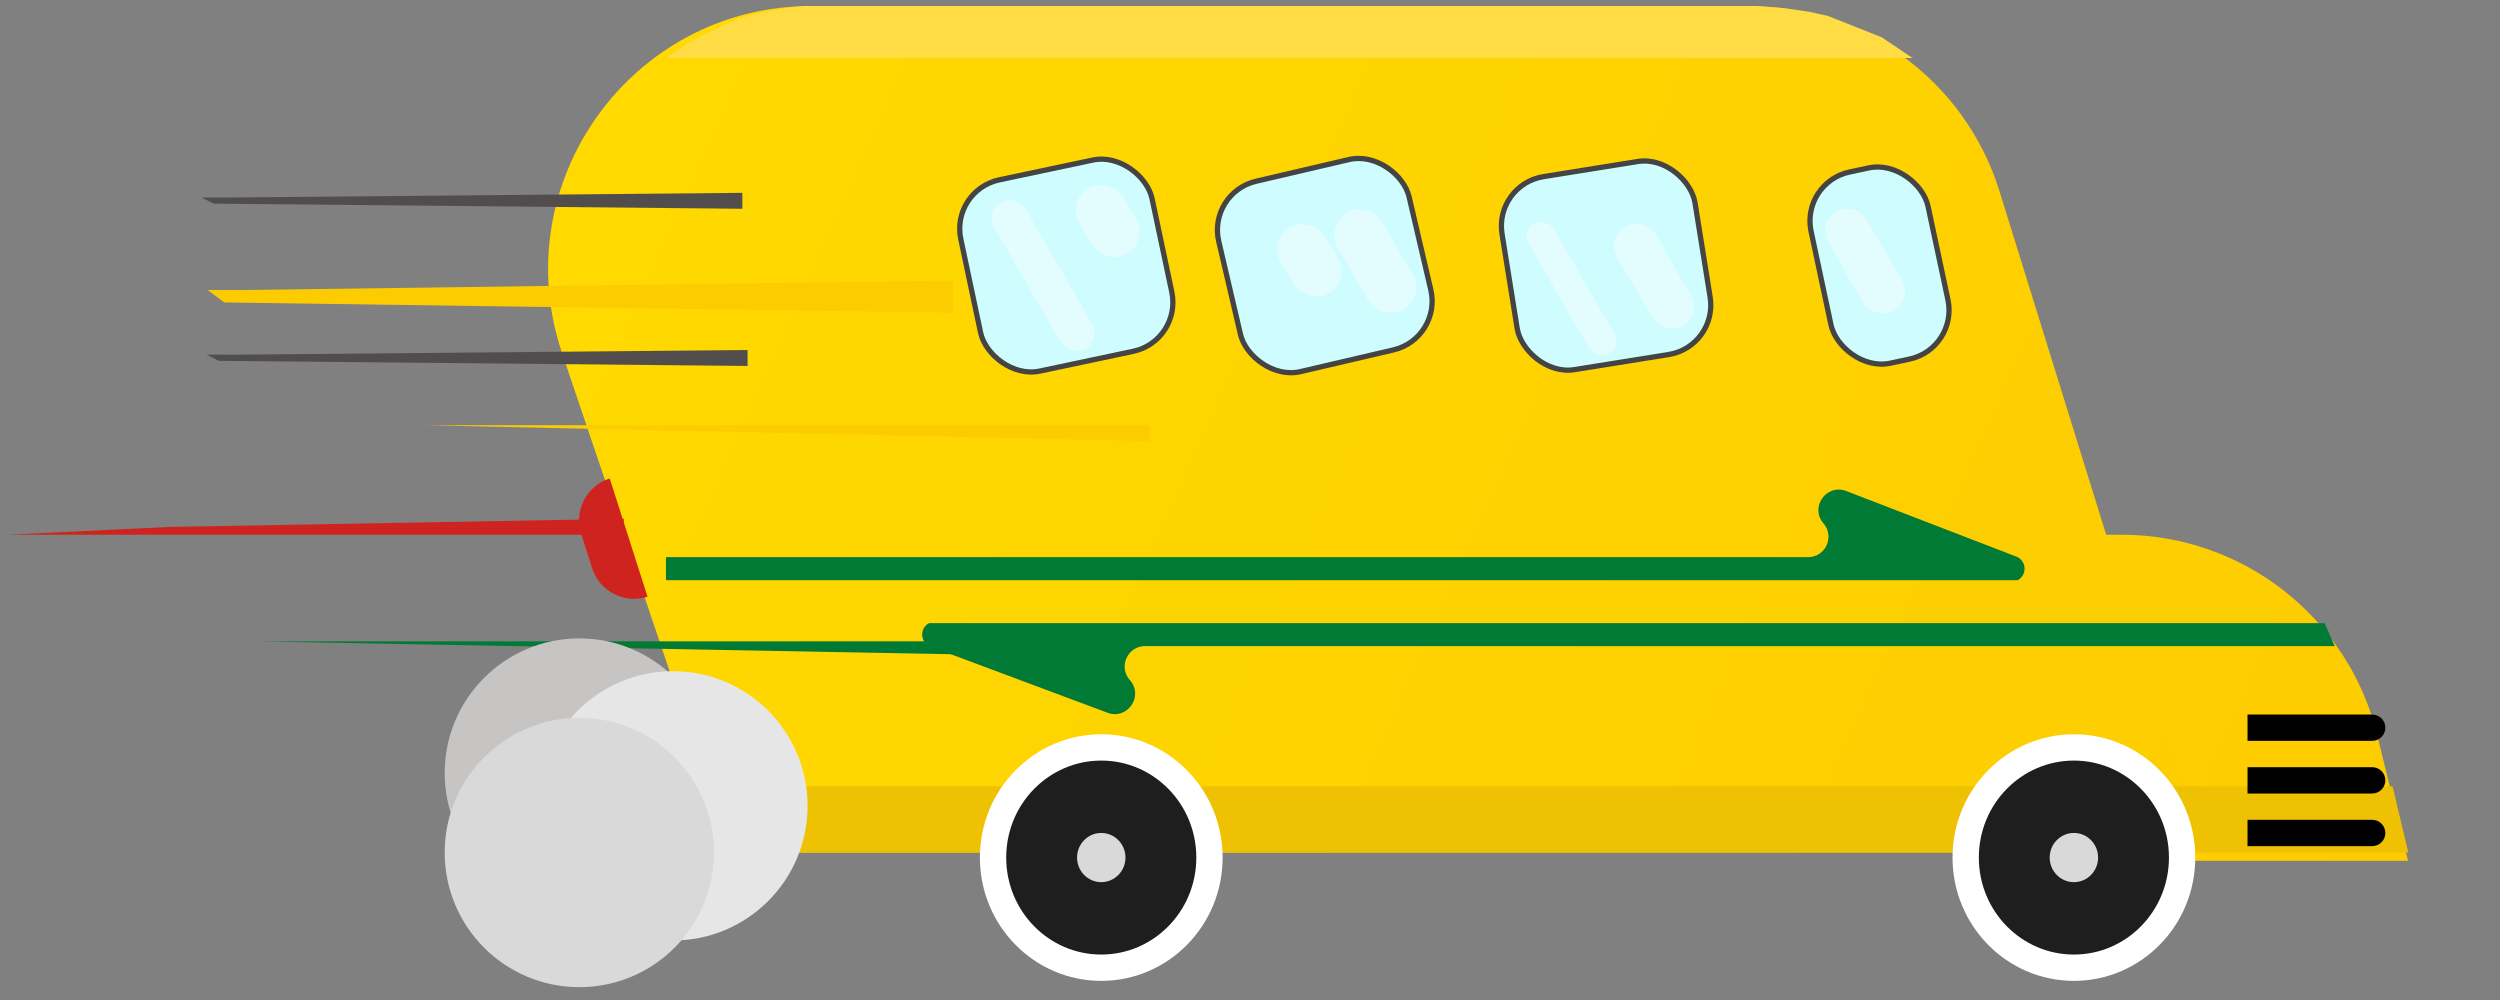 <svg width="95" height="38" viewBox="0 0 95 38" fill="none" xmlns="http://www.w3.org/2000/svg">
<rect x="0" y="0" width="95" height="38" fill="#808080" stroke="none"/>
<path d="M77.388 20.32L80.624 20.32C85.231 20.32 89.242 23.467 90.337 27.942L91.505 32.711H80.592L77.388 20.32Z" fill="url(#paint0_linear_480_929)"/>
<path d="M21.362 13.431C19.171 6.947 23.992 0.228 30.836 0.228H66.429C70.809 0.228 74.68 3.078 75.979 7.262L83.784 32.395H27.775L21.362 13.431Z" fill="url(#paint1_linear_480_929)"/>
<path d="M30.547 0.228H49.745H59.38H64.262H66.663L67.809 0.311L68.746 0.446L69.468 0.608L71.505 1.417L72.676 2.204H25.306L25.849 1.836L26.411 1.477L27.244 1.07L28.028 0.712L29.104 0.441L29.849 0.315L30.547 0.228Z" fill="#FFDB44"/>
<path d="M30.369 29.881H90.918L91.514 32.395H30.369V29.881Z" fill="#EFC103"/>
<path d="M45.96 32.587C45.96 34.907 44.111 36.773 41.848 36.773C39.584 36.773 37.736 34.907 37.736 32.587C37.736 30.268 39.584 28.402 41.848 28.402C44.111 28.402 45.96 30.268 45.96 32.587Z" fill="#1E1E1E" stroke="white"/>
<ellipse cx="41.848" cy="32.587" rx="0.92" ry="0.935" fill="#D9D9D9"/>
<path d="M82.92 32.587C82.92 34.907 81.072 36.773 78.808 36.773C76.544 36.773 74.696 34.907 74.696 32.587C74.696 30.268 76.544 28.402 78.808 28.402C81.072 28.402 82.92 30.268 82.92 32.587Z" fill="#1E1E1E" stroke="white"/>
<ellipse cx="78.808" cy="32.587" rx="0.92" ry="0.935" fill="#D9D9D9"/>
<rect x="36.117" y="7.227" width="7.428" height="7.428" rx="1.9" transform="rotate(-11.947 36.117 7.227)" fill="#CEFCFF" stroke="#444444" stroke-width="0.2"/>
<rect x="37.423" y="8.03" width="1.388" height="6.439" rx="0.694" transform="rotate(-30.049 37.423 8.03)" fill="#E3FDFF"/>
<rect x="40.516" y="7.63" width="1.958" height="2.901" rx="0.979" transform="rotate(-30.049 40.516 7.63)" fill="#E3FDFF"/>
<rect x="45.88" y="7.32" width="7.428" height="7.428" rx="1.9" transform="rotate(-13.149 45.88 7.32)" fill="#CEFCFF" stroke="#444444" stroke-width="0.2"/>
<rect x="56.776" y="7.013" width="7.428" height="7.428" rx="1.9" transform="rotate(-9.114 56.776 7.013)" fill="#CEFCFF" stroke="#444444" stroke-width="0.2"/>
<rect x="68.425" y="6.932" width="4.545" height="7.428" rx="1.9" transform="rotate(-12.021 68.425 6.932)" fill="#CEFCFF" stroke="#444444" stroke-width="0.2"/>
<path d="M25.306 21.172H68.706C69.371 21.172 69.727 20.391 69.292 19.889V19.889C68.764 19.279 69.404 18.368 70.157 18.659L76.675 21.172L76.717 21.2C77.024 21.409 77.001 21.869 76.675 22.047V22.047H25.306V21.172Z" fill="#017A36"/>
<path d="M88.719 24.552H43.513C42.843 24.552 42.489 25.344 42.935 25.843V25.843C43.474 26.446 42.845 27.368 42.087 27.085L35.306 24.552L35.265 24.525C34.952 24.319 34.975 23.853 35.306 23.678V23.678H88.338L88.719 24.552Z" fill="#017A36"/>
<path d="M23.169 18.18L24.607 22.677V22.677C23.726 22.959 22.783 22.473 22.502 21.592L22.083 20.285C21.802 19.404 22.288 18.462 23.169 18.18V18.18Z" fill="#CF231F"/>
<path d="M7.889 11.019H9.318L36.214 10.66V11.886L8.522 11.493L7.889 11.019Z" fill="#FDCC00"/>
<path d="M7.853 13.478H8.89L28.408 13.3V13.906L8.312 13.712L7.853 13.478Z" fill="#514D4D"/>
<path d="M7.655 7.505H8.692L28.21 7.328V7.933L8.114 7.739L7.655 7.505Z" fill="#514D4D"/>
<path d="M8.42 16.158H43.664V16.764L16.145 16.158H8.42Z" fill="#FDCC00"/>
<path d="M14.676 24.37H42.3V24.975L9.725 24.37L14.676 24.37Z" fill="#017A36"/>
<path d="M6.422 20.023L23.703 19.714V20.32H0.282L6.422 20.023Z" fill="#CF231F"/>
<circle cx="22.015" cy="29.376" r="5.117" fill="#C7C4C4"/>
<circle cx="25.572" cy="30.622" r="5.117" fill="#E6E6E6"/>
<circle cx="22.015" cy="32.395" r="5.117" fill="#D9D9D9"/>
<rect x="48.188" y="9.13" width="1.958" height="2.901" rx="0.979" transform="rotate(-30.049 48.188 9.13)" fill="#E3FDFF"/>
<rect x="50.341" y="8.562" width="1.958" height="4.276" rx="0.979" transform="rotate(-30.049 50.341 8.562)" fill="#E3FDFF"/>
<rect x="57.808" y="8.781" width="1.112" height="5.707" rx="0.556" transform="rotate(-30.049 57.808 8.781)" fill="#E3FDFF"/>
<rect x="61.021" y="9.027" width="1.7" height="4.382" rx="0.85" transform="rotate(-30.049 61.021 9.027)" fill="#E3FDFF"/>
<rect x="69.034" y="8.451" width="1.7" height="4.382" rx="0.85" transform="rotate(-30.049 69.034 8.451)" fill="#E3FDFF"/>
<path d="M90.143 28.153C90.419 28.153 90.643 27.929 90.643 27.653C90.643 27.376 90.419 27.153 90.143 27.153V28.153ZM90.143 30.153C90.419 30.153 90.643 29.929 90.643 29.653C90.643 29.376 90.419 29.153 90.143 29.153V30.153ZM90.143 32.153C90.419 32.153 90.643 31.929 90.643 31.653C90.643 31.376 90.419 31.153 90.143 31.153V32.153ZM85.406 30.153H90.143V29.153H85.406V30.153ZM85.406 32.153H90.143V31.153H85.406V32.153ZM85.406 28.153H90.143V27.153H85.406V28.153Z" fill="black"/>
<defs>
<linearGradient id="paint0_linear_480_929" x1="25.323" y1="2.846" x2="91.505" y2="32.711" gradientUnits="userSpaceOnUse">
<stop stop-color="#FFD900"/>
<stop offset="1" stop-color="#FDCC00"/>
</linearGradient>
<linearGradient id="paint1_linear_480_929" x1="25.738" y1="1.686" x2="89.96" y2="30.441" gradientUnits="userSpaceOnUse">
<stop stop-color="#FFD900"/>
<stop offset="1" stop-color="#FDCC00"/>
</linearGradient>
</defs>
</svg>
